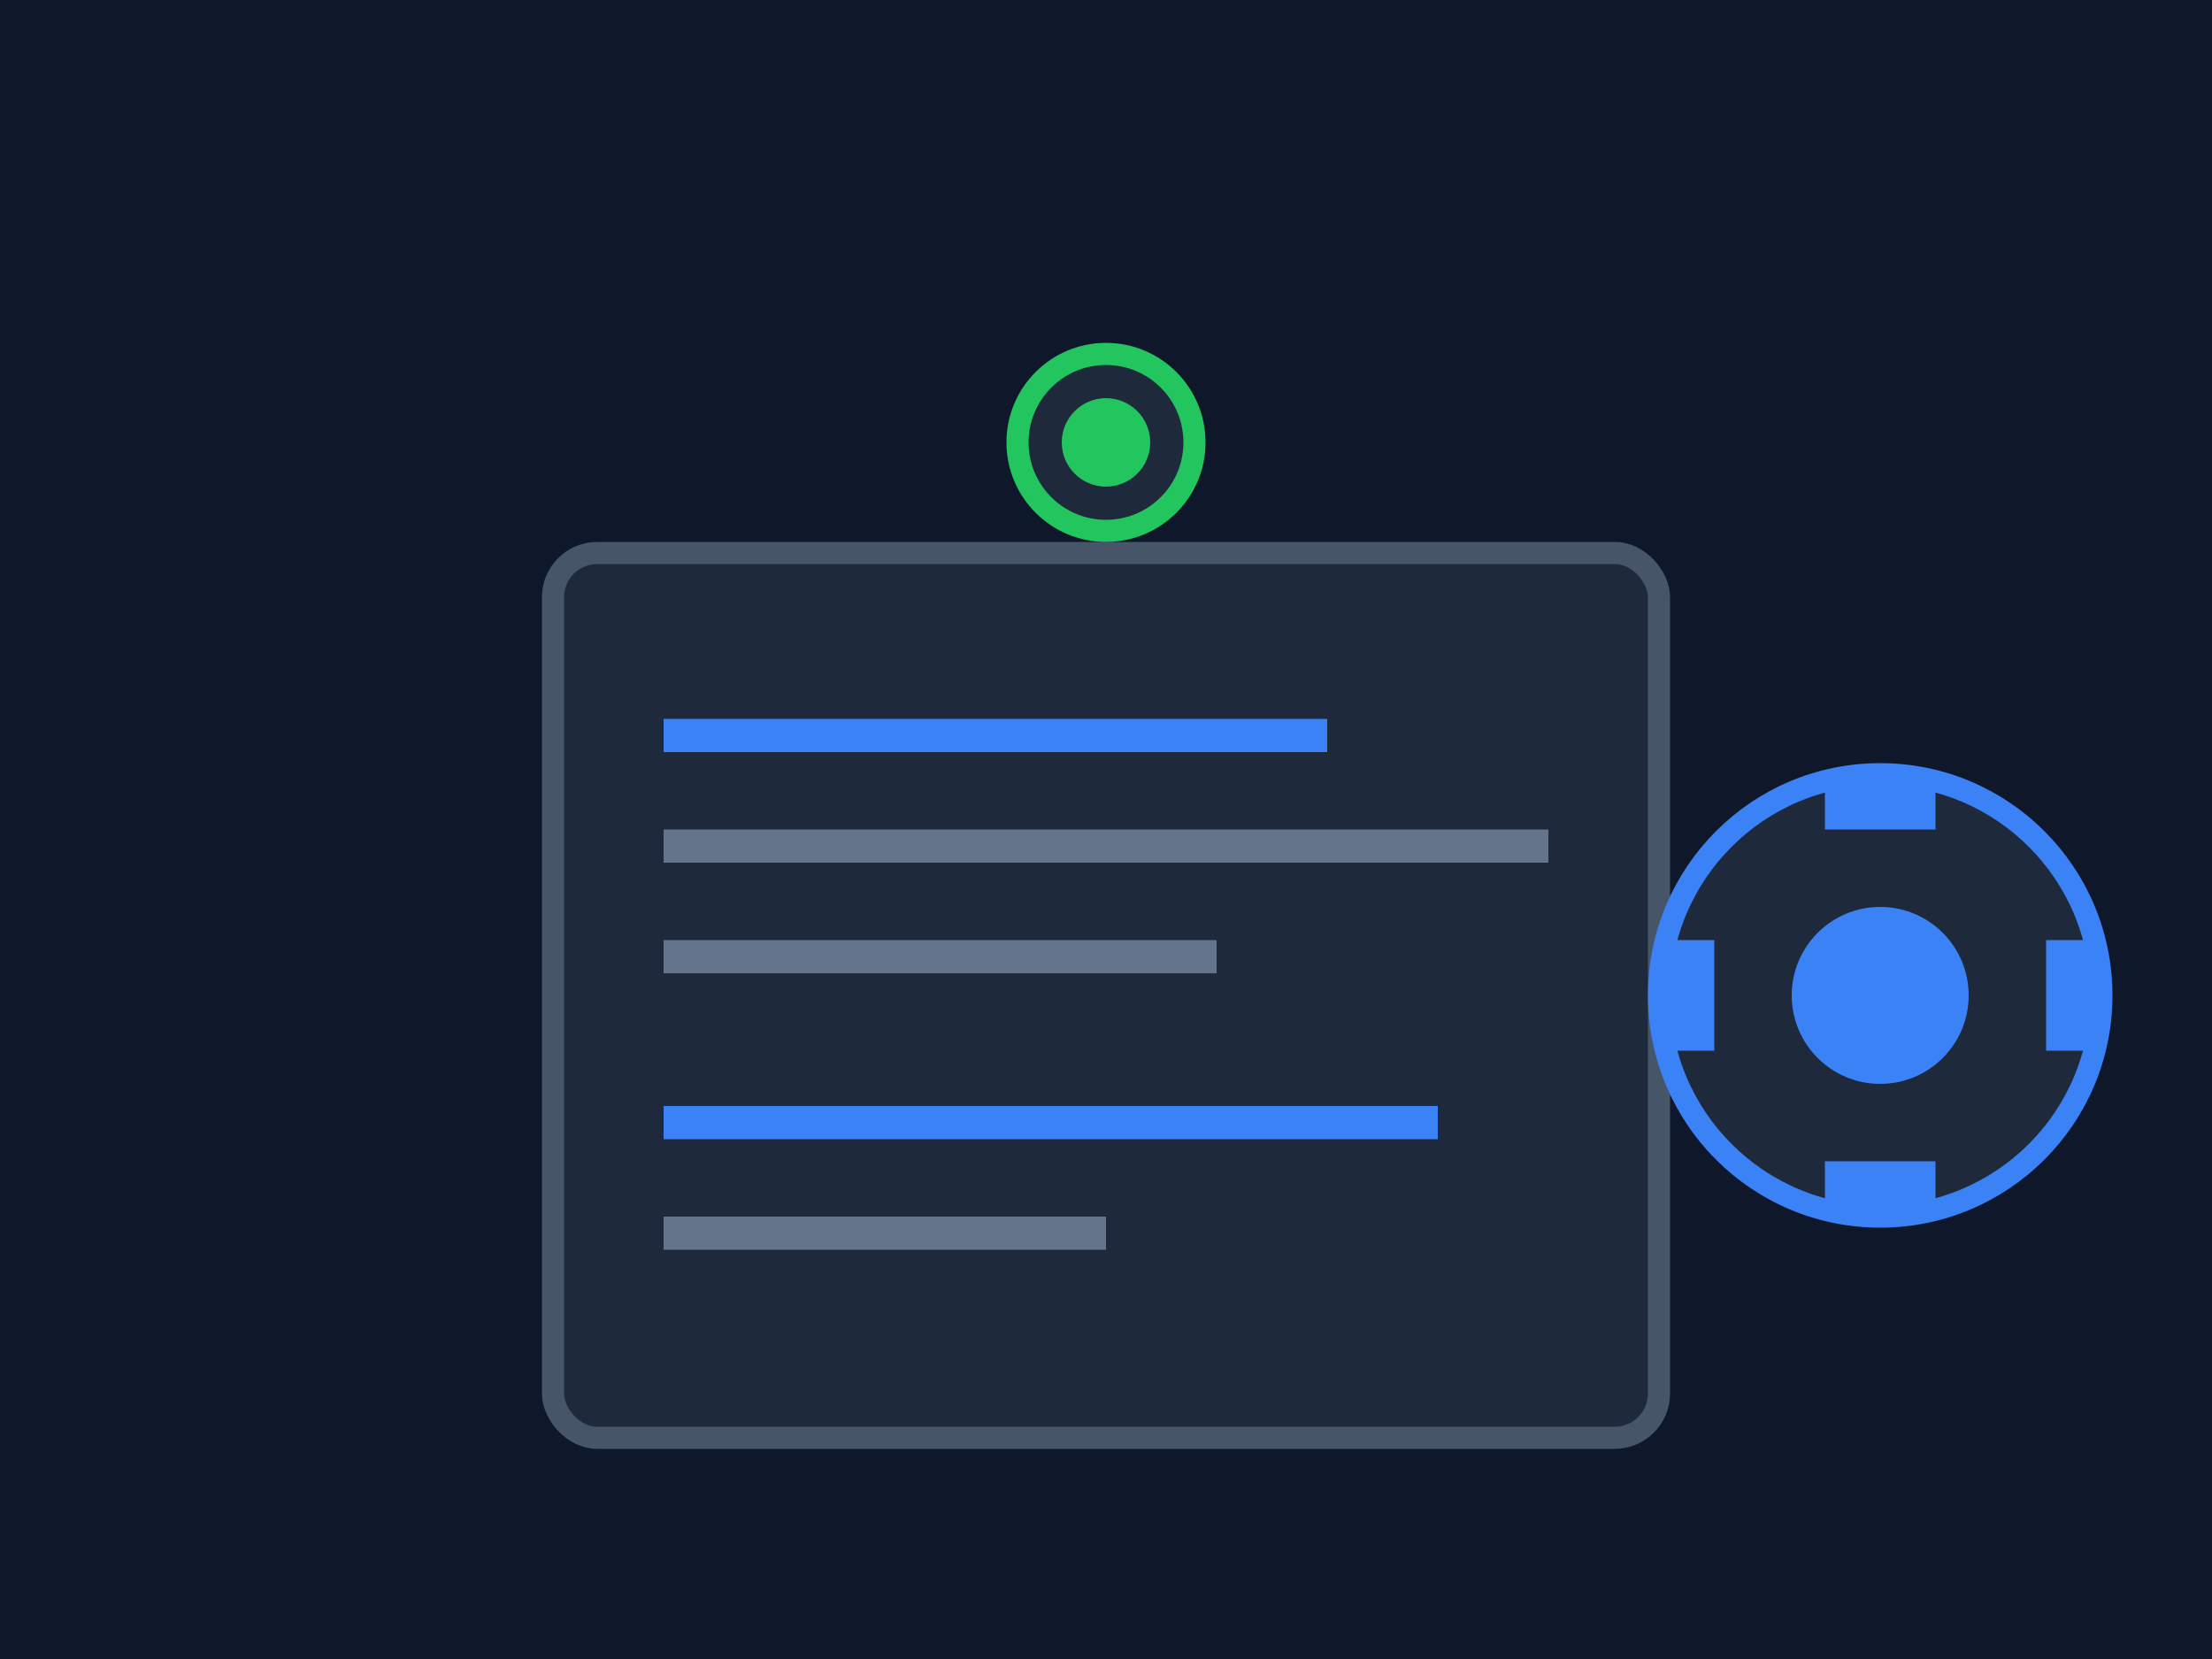 <svg width="200" height="150" viewBox="0 0 200 150" fill="none" xmlns="http://www.w3.org/2000/svg">
  <rect width="200" height="150" fill="#0f172a"/>

  <!-- Personalized plan illustration -->
  <g transform="translate(20, 20)">
    <!-- Document/plan -->
    <rect x="30" y="30" width="100" height="80" rx="4" fill="#1e293b" stroke="#475569" stroke-width="2"/>

    <!-- Plan lines -->
    <rect x="40" y="45" width="60" height="3" fill="#3b82f6"/>
    <rect x="40" y="55" width="80" height="3" fill="#64748b"/>
    <rect x="40" y="65" width="50" height="3" fill="#64748b"/>
    <rect x="40" y="80" width="70" height="3" fill="#3b82f6"/>
    <rect x="40" y="90" width="40" height="3" fill="#64748b"/>

    <!-- Gear/settings -->
    <circle cx="150" cy="70" r="20" fill="#1e293b" stroke="#3b82f6" stroke-width="2"/>
    <circle cx="150" cy="70" r="8" fill="#3b82f6"/>
    <rect x="145" y="50" width="10" height="5" fill="#3b82f6"/>
    <rect x="145" y="85" width="10" height="5" fill="#3b82f6"/>
    <rect x="165" y="65" width="5" height="10" fill="#3b82f6"/>
    <rect x="130" y="65" width="5" height="10" fill="#3b82f6"/>

    <!-- Target/goal -->
    <circle cx="80" cy="20" r="8" fill="#1e293b" stroke="#22c55e" stroke-width="2"/>
    <circle cx="80" cy="20" r="4" fill="#22c55e"/>
  </g>
</svg>